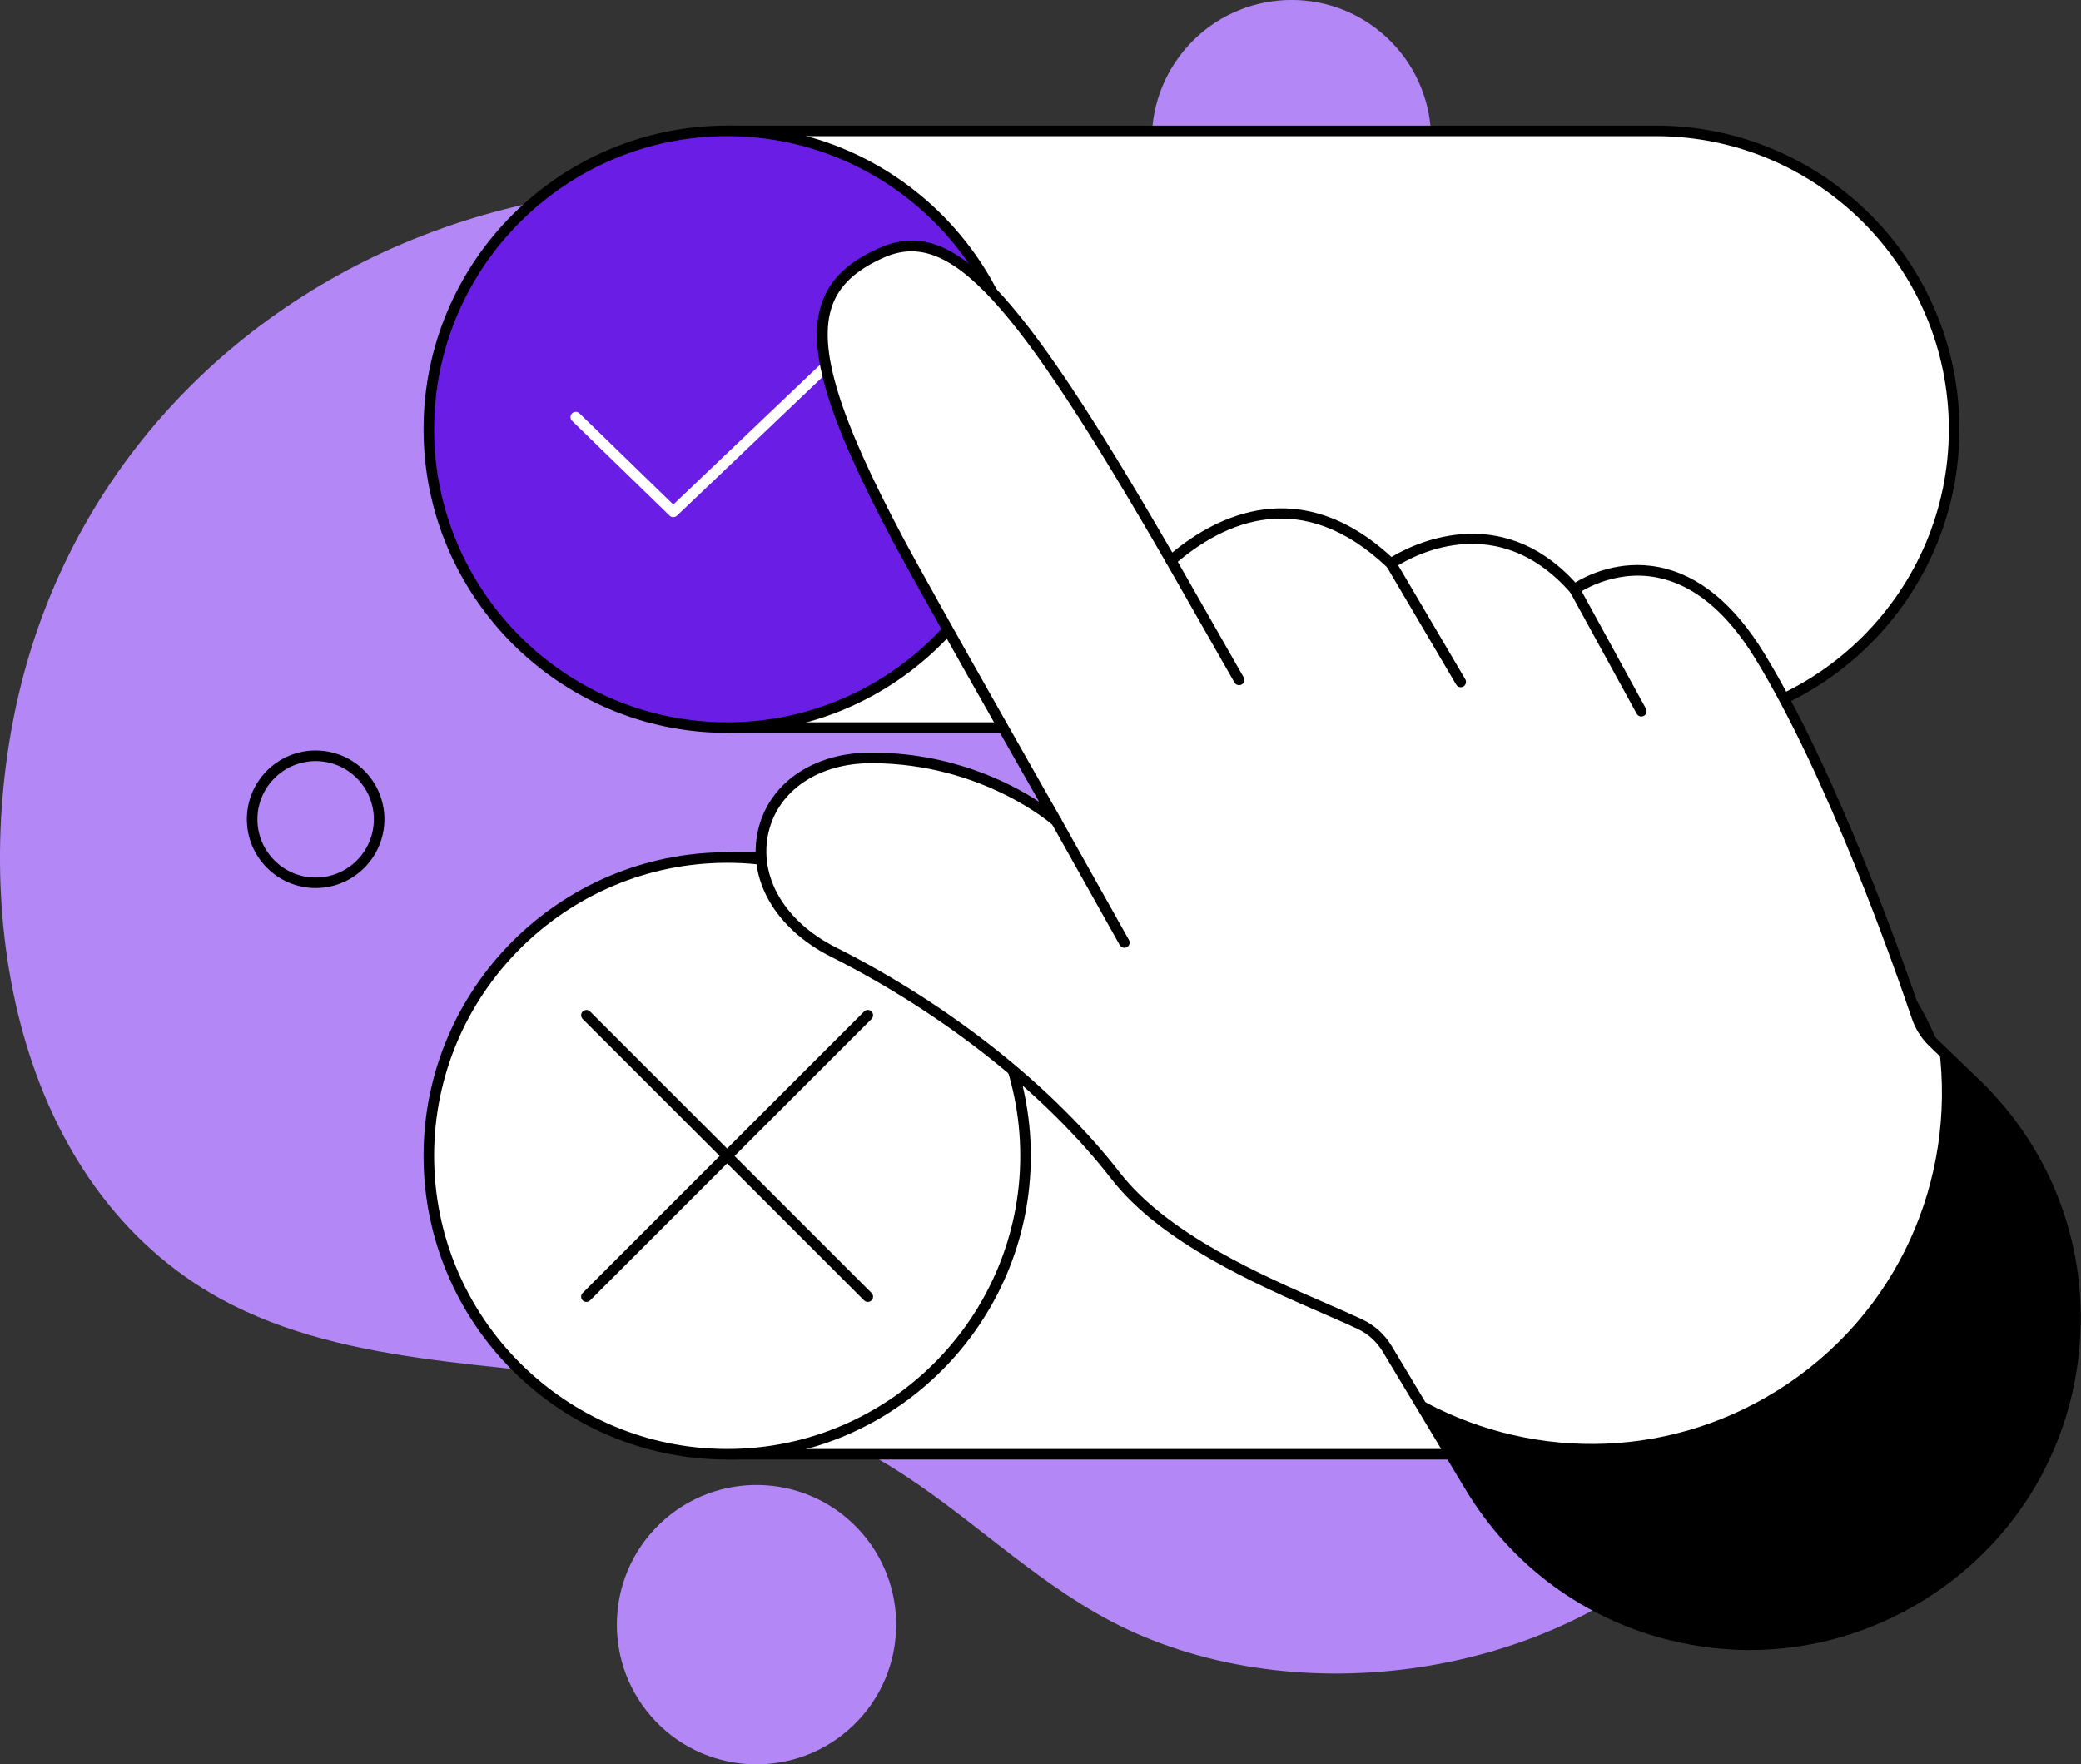 <?xml version="1.0" encoding="UTF-8"?><svg id="Layer_2" xmlns="http://www.w3.org/2000/svg" viewBox="0 0 287.72 243.9"><rect x="0" y="0" width="287.72" height="243.9" fill="#333333" stroke="none"/><defs><style>.cls-1{fill:#fff;}.cls-2{fill:#b487f7;}.cls-3{fill:#6a1ee5;}</style></defs><g id="_Layer_"><g><path class="cls-2" d="M159.45,35.17c-1.52-.46-3.05-.91-4.58-1.33-26.96-7.51-59.26-11.95-86.62-4.51C37.81,37.61,13.38,59.89,4.12,90.29-4.54,118.73-.53,157.98,25.59,176.49c16.94,12.01,39.31,11.57,59.88,14.43,12.78,1.77,26.3,4.88,37.42,11.66,10.68,6.51,19.54,15.66,30.65,21.52,24.44,12.87,59.62,8.28,79.71-10.87,12.39-11.81,18.64-28.93,20.38-45.95,3.23-31.63-2.45-63.57-23.52-88.44-18.24-21.52-43.91-35.52-70.66-43.66Z"/><circle class="cls-2" cx="104.61" cy="224.59" r="19.31" transform="translate(-126.34 134.87) rotate(-43.79)"/><path class="cls-2" d="M166.98,34.75c8.53,6.4,20.63,4.67,27.03-3.86,6.4-8.53,4.67-20.63-3.86-27.03s-20.63-4.67-27.03,3.86c-6.4,8.53-4.67,20.63,3.85,27.03Z"/><path class="cls-1" d="M228.93,18.09H100.54V100.59H228.93c22.78,0,41.25-18.47,41.25-41.25s-18.47-41.25-41.25-41.25Z"/><path d="M228.93,101.32H100.54c-.4,0-.73-.33-.73-.73V18.09c0-.4,.33-.73,.73-.73H228.93c23.15,0,41.98,18.83,41.98,41.98s-18.83,41.98-41.98,41.98Zm-127.66-1.46h127.66c22.34,0,40.52-18.18,40.52-40.52s-18.18-40.52-40.52-40.52H101.26V99.86Z"/><circle class="cls-3" cx="100.54" cy="59.34" r="41.25" transform="translate(25.66 148.91) rotate(-80.66)"/><path d="M100.54,101.32c-23.15,0-41.98-18.83-41.98-41.98s18.83-41.98,41.98-41.98,41.98,18.83,41.98,41.98-18.83,41.98-41.98,41.98Zm0-82.5c-22.34,0-40.52,18.18-40.52,40.52s18.18,40.52,40.52,40.52,40.52-18.18,40.52-40.52-18.18-40.52-40.52-40.52Z"/><g><path class="cls-1" d="M228.93,118.55H100.54v82.5H228.93c22.78,0,41.25-18.47,41.25-41.25s-18.47-41.25-41.25-41.25Z"/><path d="M228.93,201.78H100.54c-.4,0-.73-.33-.73-.73V118.55c0-.4,.33-.73,.73-.73H228.93c23.15,0,41.98,18.83,41.98,41.98s-18.83,41.98-41.98,41.98Zm-127.66-1.46h127.66c22.34,0,40.52-18.18,40.52-40.52s-18.18-40.52-40.52-40.52H101.26v81.04Z"/><circle class="cls-1" cx="100.54" cy="159.8" r="41.25" transform="translate(-52.54 49.3) rotate(-22)"/><path d="M100.54,201.78c-23.15,0-41.98-18.83-41.98-41.98s18.83-41.98,41.98-41.98,41.98,18.83,41.98,41.98-18.83,41.98-41.98,41.98Zm0-82.5c-22.34,0-40.52,18.18-40.52,40.52s18.18,40.52,40.52,40.52,40.52-18.18,40.52-40.52-18.18-40.52-40.52-40.52Z"/></g><path class="cls-1" d="M93.09,71.5c-.18,0-.37-.07-.51-.21l-13.48-13.1c-.29-.28-.3-.74-.02-1.03,.28-.29,.74-.3,1.03-.02l12.98,12.61,27.6-26.29c.29-.28,.75-.27,1.03,.02,.28,.29,.27,.75-.02,1.03l-28.1,26.78c-.14,.13-.32,.2-.5,.2Z"/><path d="M43.64,122.77c-5.24,0-9.51-4.26-9.51-9.51s4.26-9.51,9.51-9.51,9.51,4.26,9.51,9.51-4.26,9.51-9.51,9.51Zm0-17.55c-4.44,0-8.05,3.61-8.05,8.05s3.61,8.05,8.05,8.05,8.05-3.61,8.05-8.05-3.61-8.05-8.05-8.05Z"/><g><path d="M119.99,179.99c-.19,0-.37-.07-.52-.21l-38.91-38.91c-.28-.28-.28-.75,0-1.03s.75-.29,1.03,0l38.91,38.91c.28,.28,.28,.75,0,1.03-.14,.14-.33,.21-.52,.21Z"/><path d="M81.08,179.99c-.19,0-.37-.07-.52-.21-.28-.28-.28-.75,0-1.03l38.91-38.91c.28-.29,.75-.29,1.03,0,.28,.28,.28,.75,0,1.03l-38.91,38.91c-.14,.14-.33,.21-.52,.21Z"/></g><g><path class="cls-1" d="M267.24,144.08c-1-.97-1.76-2.16-2.21-3.48-2.48-7.34-11.59-33.28-21.66-49.82-11.83-19.43-25.66-9.29-25.66-9.29-11.61-13.28-25.38-3.56-25.38-3.56-12.63-12-24.1-5.92-30.42-.42-22.26-38.6-30.77-46.64-39.97-42.57-11.29,4.99-11.35,14.07,2.19,39.59,4.18,7.87,21.92,39,21.92,39,0,0-9.75-8.76-25.62-8.75-16.9,.02-21.2,18.79-5.19,26.85,14.73,7.41,29.39,18.52,39.02,30.94,8.16,10.52,25.52,16.61,33.8,20.53,1.55,.73,2.85,1.91,3.73,3.38l11.43,19.03c12.97,21.6,41.13,28.38,62.51,15.06,24.95-15.54,28.6-50.41,7.42-70.78l-5.91-5.69Z"/><path d="M241.98,228.12c-3.6,0-7.23-.43-10.83-1.29-12.04-2.9-22.18-10.34-28.56-20.96l-11.43-19.03c-.81-1.35-1.99-2.42-3.42-3.1-1.44-.68-3.19-1.44-5.05-2.25-8.83-3.85-22.17-9.66-29.02-18.49-9.07-11.7-23.21-22.9-38.78-30.73-7.72-3.88-11.67-10.78-10.06-17.58,1.53-6.46,7.64-10.64,15.57-10.65,11.16,0,19.25,4.17,23.27,6.81-4.57-8.03-16.85-29.66-20.21-35.99-9.14-17.22-11.98-26.77-9.83-32.99,1.14-3.28,3.67-5.7,7.99-7.6,5.26-2.33,10.02-.7,15.91,5.45,5.92,6.18,13.28,17.17,24.55,36.67,6.16-5.09,17.68-11.01,30.31,.62,2.62-1.59,14.87-8,25.42,3.52,1.52-.93,5.98-3.23,11.58-2.12,5.5,1.09,10.4,5.12,14.58,11.99,10.08,16.55,19.18,42.43,21.73,49.96,.41,1.2,1.11,2.31,2.02,3.19l5.91,5.69c10.26,9.87,15.29,23.65,13.8,37.81-1.48,14.16-9.27,26.59-21.35,34.12-7.37,4.59-15.68,6.95-24.14,6.95ZM120.46,105.51c-7.27,0-12.82,3.74-14.19,9.52-1.45,6.11,2.2,12.37,9.29,15.94,15.76,7.92,30.07,19.28,39.27,31.14,6.62,8.53,19.75,14.26,28.45,18.04,1.87,.81,3.63,1.58,5.09,2.27,1.68,.8,3.08,2.06,4.04,3.66l11.43,19.03c6.17,10.28,15.99,17.48,27.65,20.29,11.66,2.81,23.68,.86,33.85-5.48,11.7-7.29,19.23-19.33,20.67-33.03,1.44-13.71-3.43-27.05-13.37-36.6l-5.91-5.69c-1.08-1.04-1.91-2.35-2.39-3.77-2.54-7.5-11.59-33.25-21.59-49.67-3.95-6.49-8.53-10.3-13.6-11.31-6.16-1.23-10.97,2.2-11.01,2.23-.31,.22-.73,.17-.98-.11-11.03-12.62-23.87-3.82-24.42-3.44-.28,.2-.67,.17-.92-.07-11.82-11.22-22.53-6.41-29.44-.4-.16,.14-.38,.21-.6,.17-.22-.04-.4-.17-.51-.36-21.22-36.79-29.98-46.28-39.04-42.27-3.92,1.73-6.21,3.88-7.2,6.75-1.98,5.72,.93,15.24,9.74,31.83,4.12,7.77,21.73,38.67,21.91,38.98,.18,.31,.1,.7-.18,.93-.28,.22-.68,.21-.94-.02-.1-.09-9.73-8.56-25.1-8.56Z"/><path d="M273.15,149.77l-5.05-4.86c2.3,17.97-5.5,36.82-22.45,47.38-15.74,9.8-34.88,9.48-49.87,.85l7.43,12.36c12.97,21.6,41.13,28.38,62.51,15.06,24.95-15.54,28.6-50.41,7.42-70.78Z"/><path d="M155.46,131.03c-.26,0-.5-.13-.64-.37l-9.41-16.78c-.2-.35-.07-.8,.28-.99,.35-.2,.8-.07,.99,.28l9.41,16.78c.2,.35,.07,.8-.28,.99-.11,.06-.24,.09-.36,.09Z"/><path d="M171.31,94.73c-.25,0-.5-.13-.63-.37l-9.41-16.49c-.2-.35-.08-.8,.27-.99,.35-.2,.8-.08,1,.27l9.41,16.49c.2,.35,.08,.8-.27,.99-.11,.06-.24,.1-.36,.1Z"/><path d="M201.96,95.01c-.25,0-.49-.13-.63-.36l-9.63-16.35c-.2-.35-.09-.79,.26-1,.35-.21,.79-.09,1,.26l9.63,16.35c.2,.35,.09,.79-.26,1-.12,.07-.24,.1-.37,.1Z"/><path d="M226.93,99.06c-.26,0-.51-.14-.64-.38l-9.22-16.84c-.19-.35-.06-.8,.29-.99,.35-.19,.8-.06,.99,.29l9.22,16.84c.19,.35,.06,.8-.29,.99-.11,.06-.23,.09-.35,.09Z"/></g></g></g></svg>